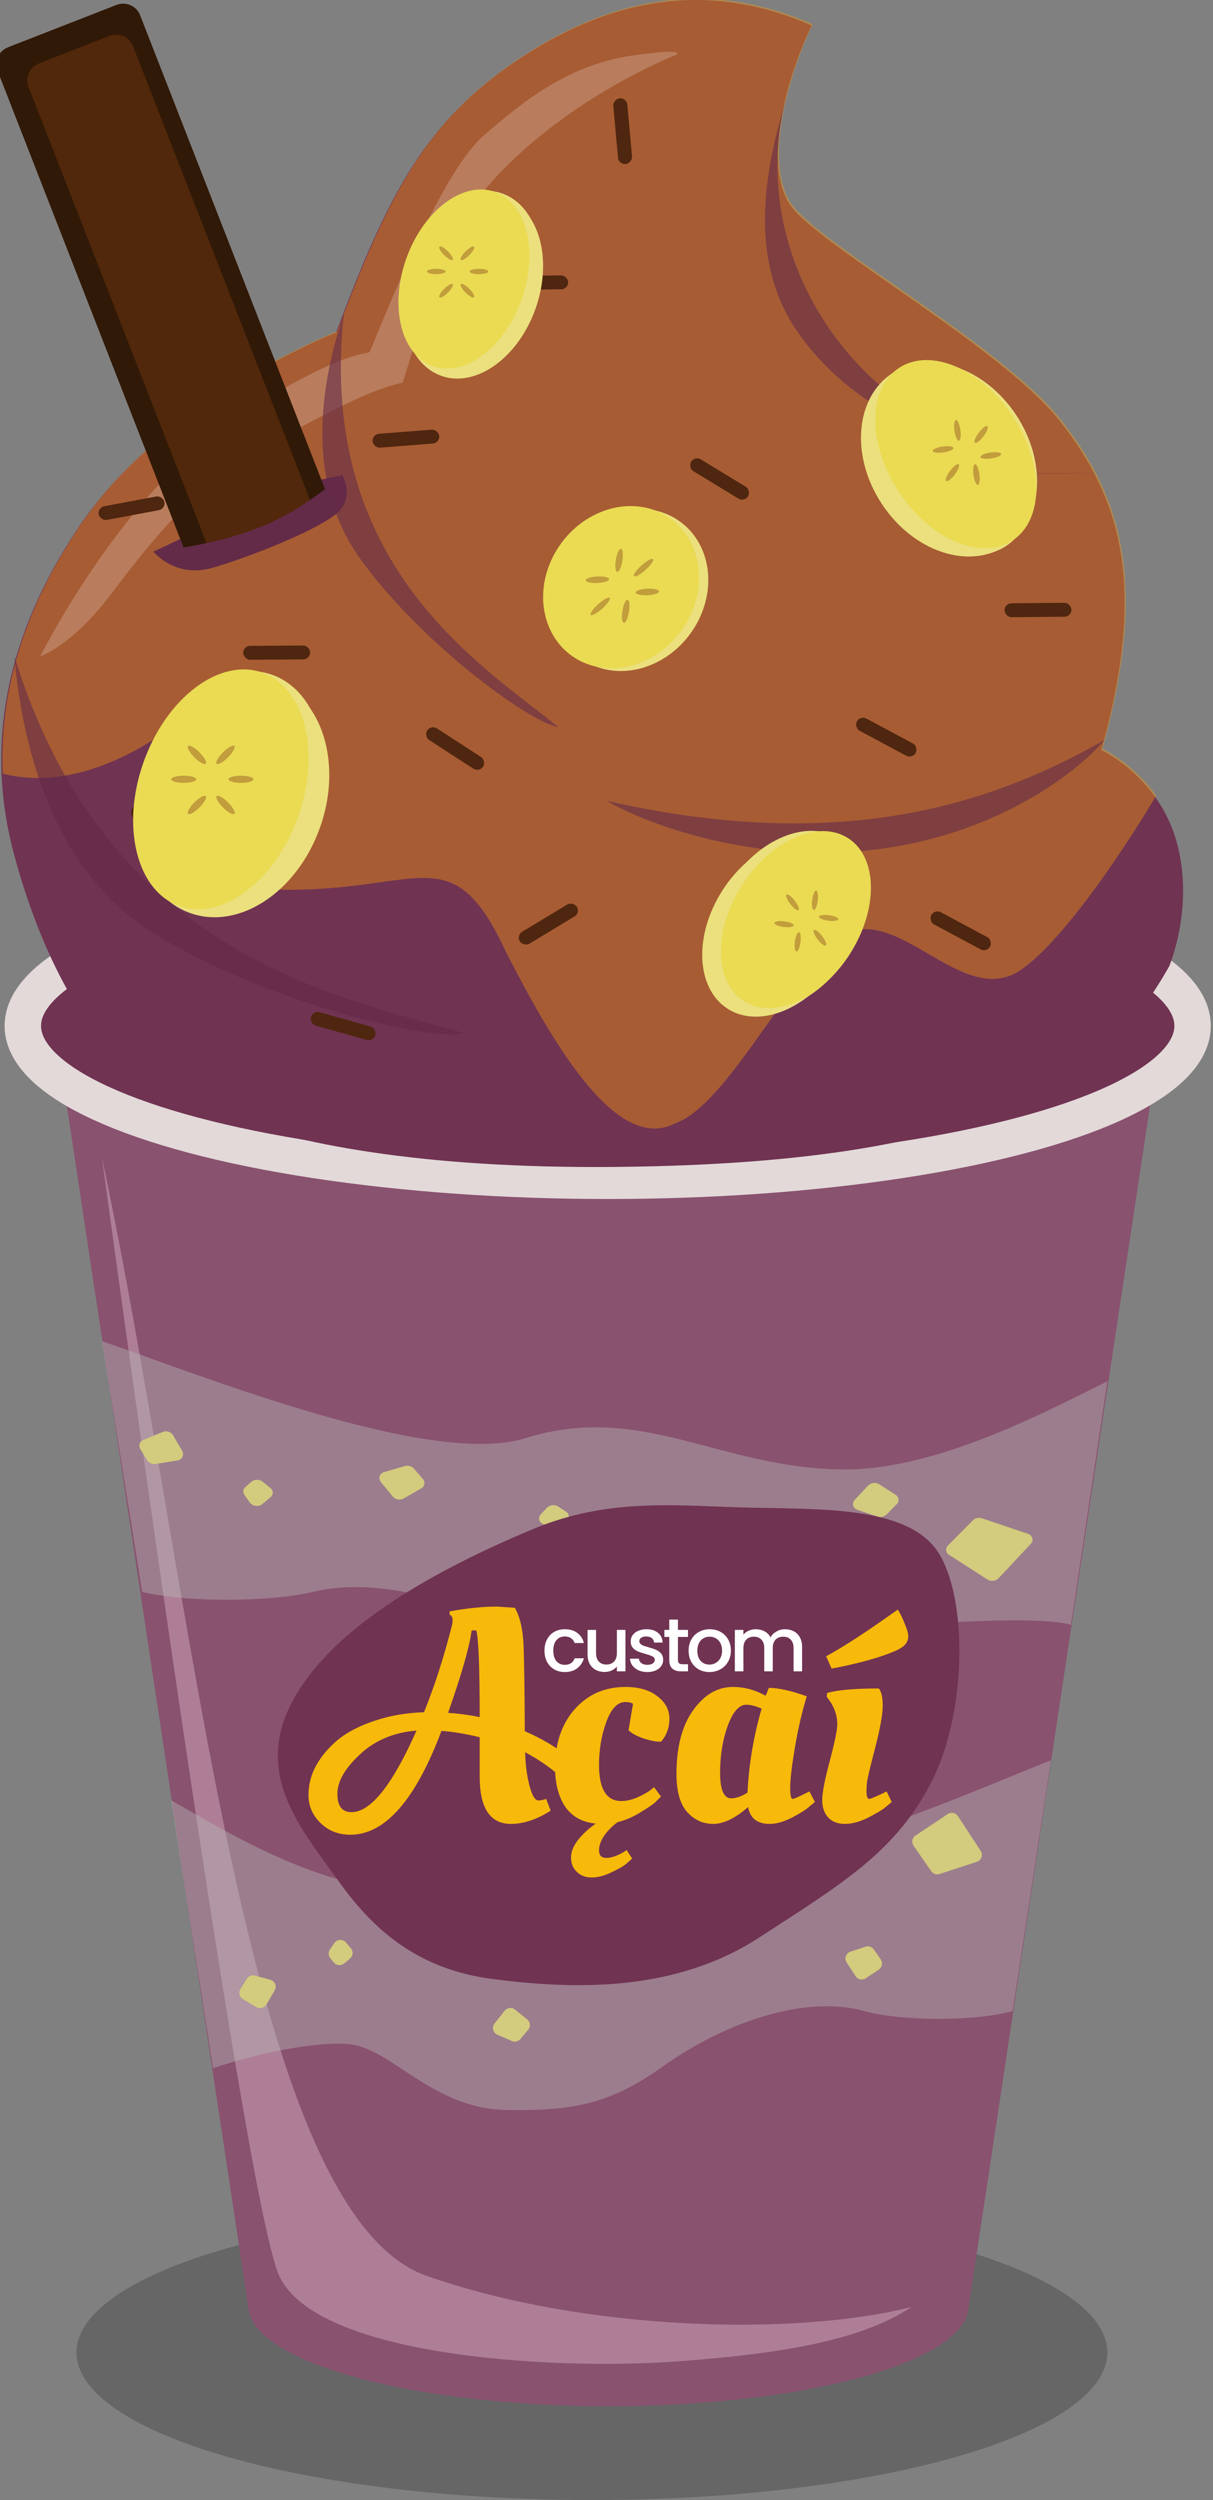 <svg width="333" height="686" viewBox="0 0 333 686" fill="none" xmlns="http://www.w3.org/2000/svg">
<rect x="0" y="0" width="333" height="686" fill="#808080" stroke="none"/>
<g clip-path="url(#clip0_122_1835)">
<ellipse cx="162.5" cy="645.5" rx="141.5" ry="40.5" fill="black" fill-opacity="0.2"/>
<ellipse cx="167.033" cy="632.72" rx="98.847" ry="27.5" fill="#89526F"/>
<path d="M15.146 282.221H318.919L265.88 633.221H68.186L15.146 282.221Z" fill="#89526F"/>
<path d="M76.665 624.5C66.539 602.5 27.965 317.5 27.965 317.5C53.521 438 67.022 607 117.168 624.5C161.067 639.82 218.908 641 250.25 633C238.195 641 219.487 645.6 185.155 648C150.824 650.4 86.791 646.5 76.665 624.5Z" fill="#AE7E96"/>
<ellipse cx="166.833" cy="281.5" rx="160.566" ry="42.5" fill="#703352" stroke="#E3D9D9" stroke-width="10"/>
<path d="M169.448 320.191C60.717 321.28 33.393 292.213 29.296 287.213C29.296 287.213 13.815 271.713 3.798 234.214C-6.219 196.715 7.35 165.721 21.882 144.221C45.305 109.568 92.273 91.221 92.273 91.221C106.639 52.87 117.062 32.9 142.948 15.9C168.834 -1.1 195.174 -5.1 222.806 6.976C215.393 22.563 209.718 45.107 216.766 56.001C223.813 66.895 275.139 95.221 291.266 115.92C307.394 136.62 315.106 160.069 302.341 205.8C302.341 205.8 317.946 213.029 322.979 230.857C328.013 248.684 320.966 265.174 320.966 265.174C304.858 293.5 278.178 319.102 169.448 320.191Z" fill="#703352"/>
<g clip-path="url(#clip1_122_1835)">
<path opacity="0.4" fill-rule="evenodd" clip-rule="evenodd" d="M317.411 218.319C306.41 236.725 290.93 258.769 280.323 266.087C272.091 271.766 263.464 266.743 254.88 261.745C247.56 257.483 240.272 253.239 233.287 255.667C226.011 259.444 218.199 270.423 210.368 281.43C201.823 293.44 193.256 305.482 185.337 308.234C170.122 316.132 153.515 289.916 138.834 261.071C128.433 238.718 121.176 239.736 104.38 242.092C97.531 243.052 89.094 244.236 78.212 244.147C55.532 243.962 53.812 224.39 52.655 211.222C51.895 202.578 51.378 196.693 45.334 200.864C31.008 210.747 15.084 216.003 0.753 212.276C-0.467 184.411 10.554 161.1 22.193 143.88C45.616 109.227 92.585 90.88 92.585 90.88C106.95 52.529 117.374 32.559 143.259 15.559C169.145 -1.441 195.485 -5.441 223.118 6.635C215.704 22.221 210.03 44.766 217.077 55.66C220.199 60.487 232.014 68.736 245.608 78.227C262.696 90.158 282.595 104.051 291.578 115.579C295.126 120.133 298.267 124.821 300.872 129.849L259.488 129.849C274.926 129.975 287.808 129.928 299.58 129.885C300.018 129.883 300.454 129.881 300.888 129.88C310.11 147.701 312.603 169.81 302.652 205.458C302.652 205.458 310.963 209.309 317.411 218.319ZM224.362 129.849L201.883 129.849C209.349 129.855 216.815 129.861 224.362 129.849ZM179.387 129.849L157.366 129.849C164.604 129.855 171.843 129.861 179.387 129.849ZM135.311 129.849L110.596 129.849C119.182 129.855 127.767 129.861 135.311 129.849ZM85.838 129.849L53.006 129.849C65.647 129.855 78.288 129.861 85.838 129.849Z" fill="#FB9A08"/>
<path d="M67 113.104C40.499 129.604 20.333 162.437 11 180.104C11 180.104 19.5 177.499 30.5 162.999C41.5 148.499 54 132.395 73.5 121.999C93 111.604 101.667 106.999 110.5 104.999C111.333 102.999 115.2 88.9 120 76.499C122.516 69.999 125 57.604 144.5 40.499C164 23.395 185.5 15.104 185.5 15.104C185.5 15.104 189.3 13.104 174.5 15.104C156 17.604 144 27.604 133 36.999C122 46.395 108.167 80.27 101.5 96.604C99.333 97.437 93.5 96.604 67 113.104Z" fill="white" fill-opacity="0.2"/>
</g>
<rect x="66.757" y="177.232" width="18.361" height="3.815" rx="1.907" transform="rotate(-0.38 66.757 177.232)" fill="#4F260F"/>
<rect width="18.343" height="3.819" rx="1.909" transform="matrix(0.963 0.27 -0.277 0.961 85.899 277.243)" fill="#4F260F"/>
<rect width="18.305" height="3.827" rx="1.913" transform="matrix(0.882 0.472 -0.482 0.876 256.587 249.407)" fill="#4F260F"/>
<rect width="18.305" height="3.827" rx="1.913" transform="matrix(0.882 0.472 -0.482 0.876 236.16 196.268)" fill="#4F260F"/>
<rect width="18.294" height="3.829" rx="1.915" transform="matrix(0.854 0.52 -0.53 0.848 190.755 125.049)" fill="#4F260F"/>
<rect width="18.121" height="3.865" rx="1.933" transform="matrix(0.09 0.996 -0.996 0.088 172.051 26.804)" fill="#4F260F"/>
<rect width="18.36" height="3.815" rx="1.907" transform="matrix(-0.997 0.078 -0.08 -0.997 120.739 121.551)" fill="#4F260F"/>
<rect width="18.283" height="3.831" rx="1.916" transform="matrix(-0.829 -0.559 0.569 -0.822 50.331 233.717)" fill="#4F260F"/>
<rect width="18.297" height="3.828" rx="1.914" transform="matrix(-0.856 0.517 -0.527 -0.85 159.38 250.459)" fill="#4F260F"/>
<rect width="18.142" height="3.861" rx="1.93" transform="matrix(0.314 0.949 -0.952 0.307 181.594 156.27)" fill="#4F260F"/>
<rect width="18.142" height="3.861" rx="1.93" transform="matrix(0.314 0.949 -0.952 0.307 262.675 100)" fill="#4F260F"/>
<rect width="18.287" height="3.83" rx="1.915" transform="matrix(0.839 0.544 -0.555 0.832 118.333 198.825)" fill="#4F260F"/>
<rect width="18.354" height="3.816" rx="1.908" transform="matrix(0.983 -0.184 0.189 0.982 26.74 139.263)" fill="#4F260F"/>
<rect width="18.361" height="3.815" rx="1.907" transform="matrix(1 -0.009 0.009 1 137.598 75.718)" fill="#4F260F"/>
<rect width="18.361" height="3.815" rx="1.907" transform="matrix(1 -0.009 0.009 1 209 232.168)" fill="#4F260F"/>
<rect width="18.361" height="3.815" rx="1.907" transform="matrix(1 -0.009 0.009 1 275.753 165.557)" fill="#4F260F"/>
<path d="M94.145 130.434C72.682 133.91 60.794 143.056 42.1 151.343L54.438 150.143L86.218 139.542L94.145 130.434Z" fill="#642B48"/>
<path d="M-0.656 19.457C-1.661 16.884 -0.389 13.985 2.183 12.981L31.992 1.344C34.565 0.339 37.464 1.611 38.468 4.183L89.743 135.529C90.748 138.102 89.476 141.001 86.904 142.005L57.095 153.642C54.523 154.646 51.623 153.375 50.619 150.803L-0.656 19.457Z" fill="#311907"/>
<path d="M7.854 23.887C6.85 21.315 8.121 18.415 10.693 17.411L30.045 9.857C32.617 8.852 35.517 10.124 36.521 12.696L86.992 141.981L58.325 153.172L7.854 23.887Z" fill="#51280B"/>
<path d="M42.1 151.343C42.1 151.343 58.228 149.957 71.445 144.622C84.663 139.286 93.893 130.218 93.893 130.218C93.893 130.218 97.771 136.558 92.156 141.107C86.54 145.656 68.849 152.745 58.446 155.775C48.044 158.805 42.1 151.343 42.1 151.343Z" fill="#642B48"/>
<path d="M66.014 545.773C65.423 546.724 65.728 547.976 66.69 548.549L70.388 550.748C71.342 551.315 72.576 550.997 73.137 550.038L75.401 546.165C76.065 545.029 75.47 543.572 74.2 543.226L69.993 542.08C69.14 541.847 68.236 542.202 67.769 542.953L66.014 545.773Z" fill="#EADB53"/>
<path d="M91.629 538.491C92.331 539.364 93.613 539.49 94.472 538.771L96.087 537.418C96.938 536.705 97.045 535.435 96.326 534.589L94.969 532.995C94.116 531.992 92.545 532.072 91.799 533.156L90.586 534.918C90.085 535.646 90.121 536.617 90.675 537.305L91.629 538.491Z" fill="#EADB53"/>
<path d="M144.993 556.957C145.716 556.101 145.594 554.819 144.724 554.113L141.382 551.405C140.519 550.706 139.252 550.843 138.559 551.711L135.761 555.218C134.94 556.246 135.319 557.774 136.526 558.299L140.524 560.039C141.334 560.392 142.28 560.171 142.85 559.496L144.993 556.957Z" fill="#EADB53"/>
<path d="M163.839 532.854C164.478 533.774 164.237 535.04 163.304 535.66L161.773 536.679C160.848 537.294 159.6 537.038 158.992 536.109L158.005 534.602C157.284 533.501 157.805 532.016 159.056 531.606L160.83 531.025C161.67 530.75 162.591 531.058 163.095 531.784L163.839 532.854Z" fill="#EADB53"/>
<path d="M204.867 518.438C204.209 517.532 202.934 517.343 202.041 518.019L195.687 522.83C194.802 523.5 194.632 524.764 195.309 525.644L200.482 532.37C201.284 533.413 202.858 533.41 203.657 532.364L208.557 525.948C209.093 525.246 209.105 524.275 208.586 523.559L204.867 518.438Z" fill="#EADB53"/>
<path d="M241.784 537.642C242.423 538.562 242.182 539.828 241.249 540.448L237.668 542.832C236.744 543.447 235.495 543.191 234.887 542.262L232.429 538.508C231.709 537.407 232.229 535.922 233.48 535.512L237.624 534.155C238.464 533.88 239.385 534.188 239.889 534.914L241.784 537.642Z" fill="#EADB53"/>
<path d="M250.798 506.458C250.159 505.538 250.4 504.272 251.333 503.652L260.201 497.751C261.126 497.135 262.374 497.391 262.983 498.32L269.232 507.866C269.953 508.967 269.432 510.452 268.181 510.862L257.929 514.221C257.089 514.497 256.168 514.188 255.664 513.462L250.798 506.458Z" fill="#EADB53"/>
<path d="M126.973 518.307C126.334 517.387 126.575 516.121 127.508 515.5L133.977 511.196C134.901 510.581 136.15 510.836 136.758 511.765L141.286 518.683C142.007 519.784 141.486 521.269 140.236 521.679L132.756 524.13C131.916 524.405 130.995 524.096 130.49 523.37L126.973 518.307Z" fill="#EADB53"/>
<path d="M38.557 397.714C37.941 396.729 38.304 395.541 39.352 395.109L44.743 392.887C45.741 392.475 46.986 392.908 47.541 393.861L49.993 398.063C50.659 399.205 50.029 400.525 48.715 400.739L42.722 401.716C41.829 401.862 40.886 401.436 40.407 400.671L38.557 397.714Z" fill="#EADB53"/>
<path d="M69.005 406.583C69.826 405.864 71.216 405.857 72.098 406.567L74.2 408.261C75.084 408.973 75.115 410.132 74.269 410.834L72.014 412.707C71.014 413.538 69.308 413.327 68.578 412.283L67.091 410.156C66.603 409.459 66.714 408.592 67.364 408.022L69.005 406.583Z" fill="#EADB53"/>
<path d="M116.054 405.771C116.815 406.645 116.637 407.839 115.662 408.397L110.763 411.2C109.824 411.737 108.502 411.477 107.797 410.618L104.579 406.693C103.737 405.666 104.172 404.299 105.46 403.925L111.16 402.268C112.034 402.014 113.042 402.309 113.636 402.992L116.054 405.771Z" fill="#EADB53"/>
<path d="M155.617 417.377C156.43 416.558 156.327 415.379 155.39 414.777L153.149 413.336C152.236 412.749 150.88 412.935 150.115 413.751L148.503 415.47C147.592 416.442 147.952 417.815 149.231 418.247L151.911 419.152C152.776 419.444 153.807 419.203 154.444 418.561L155.617 417.377Z" fill="#EADB53"/>
<path d="M203.492 434.914C202.707 435.674 201.312 435.748 200.394 435.079L192.867 429.593C191.952 428.925 191.864 427.775 192.673 427.034L200.015 420.311C200.972 419.435 202.687 419.559 203.471 420.561L208.987 427.613C209.512 428.284 209.446 429.155 208.825 429.756L203.492 434.914Z" fill="#EADB53"/>
<path d="M246.129 412.787C246.941 411.967 246.839 410.789 245.902 410.187L241.319 407.24C240.407 406.654 239.051 406.84 238.286 407.656L234.669 411.513C233.758 412.485 234.118 413.858 235.397 414.29L240.863 416.136C241.727 416.428 242.758 416.187 243.396 415.544L246.129 412.787Z" fill="#EADB53"/>
<path d="M260.286 424.012C259.474 424.832 259.577 426.01 260.513 426.612L271.133 433.44C272.045 434.027 273.402 433.841 274.167 433.025L282.952 423.654C283.863 422.683 283.503 421.309 282.225 420.878L269.575 416.606C268.71 416.314 267.679 416.554 267.042 417.197L260.286 424.012Z" fill="#EADB53"/>
<path d="M153.113 447.59C152.3 448.41 152.403 449.589 153.34 450.191L161.22 455.257C162.132 455.844 163.488 455.658 164.254 454.842L170.693 447.973C171.604 447.002 171.244 445.628 169.966 445.197L160.576 442.026C159.711 441.734 158.68 441.974 158.043 442.617L153.113 447.59Z" fill="#EADB53"/>
<path d="M240.179 233.116C273.961 229.054 296.157 211.513 303.259 203C267.405 223.625 225.625 233.116 166.588 219.751C177.043 225.898 206.397 237.178 240.179 233.116Z" fill="#642B48" fill-opacity="0.6"/>
<path d="M271.997 122.008C261.235 121.574 236.173 114.958 219.434 91.753C202.759 68.636 212.643 38.955 215.797 26.776C215.809 26.73 215.821 26.684 215.833 26.638C215.821 26.684 215.809 26.73 215.797 26.776C204.638 70.15 234.293 112.357 271.997 122.008Z" fill="#642B48" fill-opacity="0.6"/>
<path d="M42.059 256C71.599 274.496 117.176 285.819 127.461 283.5C95.718 274 29.414 263.5 3.936 180C5.728 200.5 12.519 237.504 42.059 256Z" fill="#642B48" fill-opacity="0.6"/>
<path d="M98.585 152.878C114.655 175.64 144.918 198.067 153.295 199.535C132.73 182.725 86.813 155.439 94.408 86C89.228 101.669 82.514 130.115 98.585 152.878Z" fill="#642B48" fill-opacity="0.6"/>
<ellipse cx="63.646" cy="218.522" rx="25.672" ry="34" transform="rotate(19.673 63.646 218.522)" fill="#EBE07D"/>
<ellipse cx="63.317" cy="217.192" rx="24.289" ry="34" transform="rotate(19.673 63.317 217.192)" fill="#EBE07D"/>
<ellipse cx="60.633" cy="216.59" rx="22.5" ry="34" transform="rotate(19.673 60.633 216.59)" fill="#EADB53"/>
<ellipse rx="0.982" ry="3.437" transform="matrix(0 -1 -1 0 50.437 213.822)" fill="#C29D3C"/>
<ellipse cx="54.054" cy="220.875" rx="0.982" ry="3.437" transform="rotate(-135 54.054 220.875)" fill="#C29D3C"/>
<ellipse rx="0.982" ry="3.437" transform="matrix(-0.707 0.707 0.707 0.707 54.054 207.125)" fill="#C29D3C"/>
<ellipse rx="0.982" ry="3.437" transform="matrix(0.707 -0.707 -0.707 -0.707 61.911 220.875)" fill="#C29D3C"/>
<ellipse cx="61.911" cy="207.125" rx="0.982" ry="3.437" transform="rotate(45 61.911 207.125)" fill="#C29D3C"/>
<ellipse rx="0.982" ry="3.437" transform="matrix(0 -1 -1 0 66.151 213.828)" fill="#C29D3C"/>
<ellipse cx="129.869" cy="78.657" rx="18.183" ry="25.982" transform="rotate(19.673 129.869 78.657)" fill="#EBE07D"/>
<ellipse cx="129.373" cy="77.014" rx="18.138" ry="25.39" transform="rotate(19.673 129.373 77.014)" fill="#EBE07D"/>
<ellipse cx="127.369" cy="76.564" rx="16.802" ry="25.39" transform="rotate(19.673 127.369 76.564)" fill="#EADB53"/>
<ellipse rx="0.733" ry="2.567" transform="matrix(0 -1 -1 0 119.755 74.496)" fill="#C29D3C"/>
<ellipse cx="122.456" cy="79.764" rx="0.733" ry="2.567" transform="rotate(-135 122.456 79.764)" fill="#C29D3C"/>
<ellipse rx="0.733" ry="2.567" transform="matrix(-0.707 0.707 0.707 0.707 122.456 69.496)" fill="#C29D3C"/>
<ellipse rx="0.733" ry="2.567" transform="matrix(0.707 -0.707 -0.707 -0.707 128.323 79.764)" fill="#C29D3C"/>
<ellipse cx="128.323" cy="69.496" rx="0.733" ry="2.567" transform="rotate(45 128.323 69.496)" fill="#C29D3C"/>
<ellipse rx="0.733" ry="2.567" transform="matrix(0 -1 -1 0 131.49 74.501)" fill="#C29D3C"/>
<ellipse rx="18.71" ry="26.538" transform="matrix(-0.842 -0.54 -0.54 0.842 214.074 254.439)" fill="#EBE07D"/>
<ellipse rx="18.958" ry="26.538" transform="matrix(-0.842 -0.54 -0.54 0.842 216.381 252.564)" fill="#EBE07D"/>
<ellipse rx="17.562" ry="26.538" transform="matrix(-0.842 -0.54 -0.54 0.842 218.499 252.329)" fill="#EADB53"/>
<ellipse cx="225.072" cy="257.307" rx="0.767" ry="2.683" transform="rotate(-37.664 225.072 257.307)" fill="#C29D3C"/>
<ellipse rx="0.767" ry="2.683" transform="matrix(0.992 0.128 0.128 -0.992 218.989 258.437)" fill="#C29D3C"/>
<ellipse cx="227.485" cy="251.88" rx="0.767" ry="2.683" transform="rotate(97.336 227.485 251.88)" fill="#C29D3C"/>
<ellipse cx="215.242" cy="253.582" rx="0.767" ry="2.683" transform="rotate(-82.664 215.242 253.582)" fill="#C29D3C"/>
<ellipse rx="0.767" ry="2.683" transform="matrix(-0.992 -0.128 -0.128 0.992 223.738 247.025)" fill="#C29D3C"/>
<ellipse cx="217.574" cy="247.601" rx="0.767" ry="2.683" transform="rotate(-37.664 217.574 247.601)" fill="#C29D3C"/>
<ellipse cx="260.532" cy="126.089" rx="22.112" ry="28.346" transform="rotate(146.623 260.532 126.089)" fill="#EBE07D"/>
<ellipse cx="260.647" cy="126.113" rx="20.249" ry="28.346" transform="rotate(146.623 260.647 126.113)" fill="#EBE07D"/>
<ellipse cx="262.393" cy="124.627" rx="18.758" ry="28.346" transform="rotate(146.623 262.393 124.627)" fill="#EADB53"/>
<ellipse rx="0.819" ry="2.866" transform="matrix(0.799 0.601 0.601 -0.799 269.348 119.221)" fill="#C29D3C"/>
<ellipse cx="262.836" cy="118.097" rx="0.819" ry="2.866" transform="rotate(-8.05 262.836 118.097)" fill="#C29D3C"/>
<ellipse rx="0.819" ry="2.866" transform="matrix(-0.14 -0.99 -0.99 0.14 271.997 124.987)" fill="#C29D3C"/>
<ellipse rx="0.819" ry="2.866" transform="matrix(0.14 0.99 0.99 -0.14 258.898 123.331)" fill="#C29D3C"/>
<ellipse cx="268.059" cy="130.221" rx="0.819" ry="2.866" transform="rotate(171.95 268.059 130.221)" fill="#C29D3C"/>
<ellipse rx="0.819" ry="2.866" transform="matrix(0.799 0.601 0.601 -0.799 261.468 129.688)" fill="#C29D3C"/>
<ellipse rx="22.441" ry="21.198" transform="matrix(-0.905 0.426 -0.319 -0.948 173.039 161.87)" fill="#EBE07D"/>
<ellipse rx="22.441" ry="21.198" transform="matrix(-0.905 0.426 -0.319 -0.948 170.508 161.118)" fill="#EADB53"/>
<ellipse rx="0.831" ry="3.489" transform="matrix(0.667 0.745 0.745 -0.667 176.672 155.759)" fill="#C29D3C"/>
<ellipse rx="0.918" ry="3.212" transform="matrix(0.999 -0.035 -0.146 0.989 169.959 153.759)" fill="#C29D3C"/>
<ellipse rx="0.918" ry="3.212" transform="matrix(0.146 -0.989 -0.999 0.035 177.711 162.427)" fill="#C29D3C"/>
<ellipse rx="0.918" ry="3.212" transform="matrix(-0.146 0.989 0.999 -0.035 164.014 159.076)" fill="#C29D3C"/>
<ellipse rx="0.918" ry="3.212" transform="matrix(-0.999 0.035 0.146 -0.989 171.766 167.744)" fill="#C29D3C"/>
<ellipse rx="0.831" ry="3.489" transform="matrix(0.667 0.745 0.745 -0.667 164.778 166.389)" fill="#C29D3C"/>
<path d="M186.291 509.624C208.685 517.661 263.567 492.879 288.5 483L278 551.82C267.14 554.834 246.794 554.513 237.228 551.82C221.166 547.299 199.14 554.834 182.161 566.89C168.577 576.535 158.757 579.448 138.566 578.946C118.375 578.444 107.178 561.666 95.43 560.862C83.683 560.058 65.23 565.156 58.5 567.5L47 494C61.379 502.205 87.629 518.207 109.656 518.207C139.381 518.207 158.298 499.577 186.291 509.624Z" fill="#B7B7B7" fill-opacity="0.43"/>
<path d="M144.234 394.624C118.548 402.661 56.598 377.879 28 368L39.044 436.82C51.5 439.834 74.836 439.513 85.809 436.82C104.232 432.299 129.496 439.834 148.971 451.89C164.551 461.535 175.815 464.448 198.974 463.946C222.133 463.444 234.976 446.666 248.451 445.862C261.925 445.058 286.28 443.518 294 445.862L304 379C287.508 387.205 257.399 403.207 232.134 403.207C198.039 403.207 176.341 384.577 144.234 394.624Z" fill="#B7B7B7" fill-opacity="0.43"/>
<path fill-rule="evenodd" clip-rule="evenodd" d="M146.092 419.657C167.521 410.671 186.53 413.279 206.334 413.695C227.159 414.133 250.47 413.47 258.103 426.824C265.746 440.197 265.044 469.866 256.208 487.928C246.457 507.86 231.412 516.677 208.643 531.511C185.15 546.817 157.442 545.903 135.095 543.008C114.816 540.381 102.529 529.563 93.247 516.562C83.015 502.23 69.257 487.031 80.462 466.483C91.688 445.898 120.342 430.457 146.092 419.657Z" fill="#703352"/>
<path d="M96.169 503.44C92.865 503.44 90.112 502.339 87.909 500.136C85.762 497.989 84.688 495.484 84.688 492.62C84.688 489.702 85.377 487.004 86.753 484.526C88.13 481.993 90.085 479.653 92.617 477.506C95.205 475.358 98.564 473.596 102.694 472.22C106.823 470.788 111.394 469.99 116.404 469.824C119.323 462.611 121.911 454.544 124.168 445.624C124.223 445.294 124.251 444.881 124.251 444.385C124.251 443.835 123.976 443.367 123.425 442.981V442.155C128.16 441.274 132.483 440.834 136.392 440.834L141.348 441.164C142.779 443.697 143.578 447.221 143.743 451.736C143.908 456.196 144.018 463.96 144.073 475.028C150.02 477.616 155.113 480.892 159.353 484.856C159.133 485.572 158.692 486.288 158.032 487.004C157.426 487.665 156.848 488.16 156.297 488.491L155.471 488.986C152.223 485.793 148.451 483.067 144.156 480.809C144.266 483.948 144.569 486.591 145.064 488.738C145.835 492.262 146.744 494.024 147.79 494.024C148.396 494.024 149.112 493.887 149.938 493.611L151.176 496.833C147.377 499.255 143.743 500.467 140.274 500.467C134.548 500.467 131.684 496.144 131.684 487.499V476.68C127.83 475.744 124.333 475.165 121.195 474.945C114.037 493.942 105.695 503.44 96.169 503.44ZM114.34 474.863C108.117 475.358 102.942 477.533 98.812 481.388C94.682 485.242 92.617 488.848 92.617 492.207C92.617 495.566 93.911 497.246 96.499 497.246C101.785 497.246 107.732 489.785 114.34 474.863ZM130.776 447.441C130.666 447.386 130.445 447.359 130.115 447.359C129.785 447.359 129.564 447.386 129.454 447.441C128.959 451.626 126.811 459.142 123.012 469.99C125.71 470.155 128.601 470.54 131.684 471.146C131.684 457.6 131.381 449.699 130.776 447.441ZM171.713 467.016C169.511 467.016 167.749 468.861 166.427 472.55C165.106 476.184 164.445 480.094 164.445 484.278C164.445 490.886 166.482 494.19 170.557 494.19C171.878 494.19 173.283 493.887 174.769 493.281C176.256 492.62 177.44 491.987 178.321 491.381L179.56 490.39L181.459 492.951C181.074 493.336 180.551 493.859 179.89 494.52C179.229 495.126 177.853 496.062 175.76 497.328C173.723 498.595 171.658 499.476 169.566 499.971C168.189 500.962 166.978 502.174 165.932 503.605C164.941 505.037 164.445 506.413 164.445 507.735C164.445 509.112 165.106 509.8 166.427 509.8C167.749 509.8 169.318 509.277 171.135 508.231L172.044 507.652L173.53 509.965C173.145 510.35 172.622 510.818 171.961 511.369C171.3 511.975 169.979 512.746 167.997 513.682C166.014 514.673 164.17 515.168 162.463 515.168C160.756 515.168 159.379 514.645 158.333 513.599C157.287 512.608 156.764 511.287 156.764 509.635C156.764 508.038 157.452 506.386 158.829 504.679C160.205 503.027 161.774 501.595 163.536 500.384C159.792 499.999 156.984 498.429 155.112 495.676C153.295 492.923 152.386 489.344 152.386 484.939C152.386 478.387 154.176 473.073 157.755 468.998C161.389 464.924 166.042 462.886 171.713 462.886C175.402 462.886 178.321 463.74 180.468 465.447C182.671 467.099 183.772 469.164 183.772 471.641C183.772 474.064 183.001 476.157 181.459 477.919C180.083 477.919 178.486 477.616 176.669 477.01C174.852 476.404 173.475 475.661 172.539 474.78L173.778 467.512C173.283 467.181 172.594 467.016 171.713 467.016ZM210.158 465.282C210.268 465.172 210.571 464.456 211.066 463.134C213.654 463.134 217.123 463.905 221.473 465.447C220.096 470.017 218.995 474.808 218.169 479.818C217.343 484.774 216.93 488.325 216.93 490.473C216.93 492.565 217.15 493.611 217.591 493.611C217.921 493.611 219.133 493.088 221.225 492.042L222.216 491.547L223.703 494.437C223.207 494.878 222.547 495.428 221.721 496.089C220.95 496.75 219.463 497.659 217.261 498.815C215.058 499.916 213.076 500.467 211.314 500.467C207.9 500.467 205.918 498.925 205.367 495.841C201.843 498.925 198.649 500.467 195.786 500.467C192.978 500.467 190.583 499.365 188.601 497.163C186.673 494.96 185.71 491.492 185.71 486.756C185.71 479.378 187.224 473.569 190.252 469.329C193.281 465.034 196.943 462.886 201.237 462.886C204.321 462.886 207.294 463.685 210.158 465.282ZM200.742 493.446C202.063 493.446 203.55 492.923 205.202 491.877C205.587 484.113 206.881 476.432 209.084 468.833C207.432 468.117 206.028 467.76 204.872 467.76C202.889 467.76 201.182 469.714 199.751 473.624C198.374 477.478 197.686 481.745 197.686 486.426C197.686 491.106 198.705 493.446 200.742 493.446ZM226.798 454.462C231.423 451.984 237.975 447.717 246.455 441.66C247.006 442.431 247.611 443.642 248.272 445.294C248.988 446.946 249.346 448.185 249.346 449.011C249.346 450.552 248.355 451.791 246.372 452.727C242.188 454.655 236.158 456.362 228.284 457.848L226.798 454.462ZM237.865 491.381C237.865 492.868 238.113 493.611 238.609 493.611C238.939 493.611 240.205 493.088 242.408 492.042L243.399 491.547L244.803 494.437C244.308 494.878 243.647 495.428 242.821 496.089C241.995 496.75 240.453 497.659 238.196 498.815C235.938 499.916 233.846 500.467 231.918 500.467C229.991 500.467 228.477 499.889 227.376 498.732C226.275 497.521 225.724 495.924 225.724 493.942C225.724 491.904 226.412 488.325 227.789 483.205C229.165 478.029 229.854 474.67 229.854 473.128C229.854 470.815 229.138 468.641 227.706 466.603L226.963 465.612L227.045 464.538C229.964 463.712 234.699 463.299 241.252 463.299C241.967 464.125 242.325 465.722 242.325 468.09C242.325 470.458 241.609 474.395 240.178 479.901C238.746 485.352 238.003 488.573 237.948 489.564C237.893 490.5 237.865 491.106 237.865 491.381Z" fill="#F7B90A"/>
<path d="M149.474 452.913C149.474 451.743 149.708 450.718 150.176 449.837C150.658 448.942 151.319 448.254 152.158 447.772C152.998 447.29 153.962 447.049 155.049 447.049C156.426 447.049 157.561 447.38 158.456 448.04C159.365 448.687 159.977 449.616 160.294 450.828H157.754C157.548 450.263 157.217 449.823 156.763 449.506C156.309 449.19 155.738 449.031 155.049 449.031C154.086 449.031 153.315 449.376 152.737 450.064C152.172 450.738 151.89 451.688 151.89 452.913C151.89 454.138 152.172 455.095 152.737 455.783C153.315 456.472 154.086 456.816 155.049 456.816C156.412 456.816 157.314 456.217 157.754 455.019H160.294C159.964 456.176 159.344 457.098 158.436 457.786C157.527 458.461 156.398 458.798 155.049 458.798C153.962 458.798 152.998 458.557 152.158 458.075C151.319 457.58 150.658 456.892 150.176 456.011C149.708 455.116 149.474 454.083 149.474 452.913ZM171.704 447.235V458.612H169.351V457.27C168.979 457.738 168.49 458.11 167.885 458.385C167.293 458.647 166.659 458.777 165.985 458.777C165.09 458.777 164.285 458.592 163.569 458.22C162.867 457.848 162.309 457.298 161.896 456.568C161.497 455.839 161.298 454.958 161.298 453.925V447.235H163.631V453.574C163.631 454.593 163.886 455.377 164.395 455.928C164.904 456.465 165.599 456.733 166.48 456.733C167.361 456.733 168.057 456.465 168.566 455.928C169.089 455.377 169.351 454.593 169.351 453.574V447.235H171.704ZM177.701 458.798C176.806 458.798 176.001 458.64 175.285 458.323C174.583 457.993 174.026 457.552 173.613 457.002C173.2 456.437 172.979 455.811 172.952 455.123H175.388C175.43 455.605 175.657 456.011 176.07 456.341C176.497 456.658 177.027 456.816 177.66 456.816C178.321 456.816 178.83 456.692 179.188 456.444C179.559 456.183 179.745 455.852 179.745 455.453C179.745 455.026 179.539 454.71 179.126 454.503C178.727 454.297 178.087 454.07 177.206 453.822C176.352 453.588 175.657 453.361 175.12 453.14C174.583 452.92 174.115 452.583 173.716 452.129C173.33 451.674 173.138 451.076 173.138 450.332C173.138 449.727 173.317 449.176 173.675 448.68C174.033 448.171 174.542 447.772 175.203 447.483C175.877 447.194 176.648 447.049 177.515 447.049C178.809 447.049 179.849 447.38 180.633 448.04C181.432 448.687 181.858 449.575 181.913 450.704H179.559C179.518 450.195 179.312 449.789 178.94 449.486C178.568 449.183 178.066 449.031 177.433 449.031C176.813 449.031 176.338 449.148 176.008 449.382C175.678 449.616 175.512 449.926 175.512 450.312C175.512 450.614 175.622 450.869 175.843 451.076C176.063 451.282 176.331 451.447 176.648 451.571C176.965 451.681 177.433 451.826 178.052 452.005C178.878 452.225 179.553 452.452 180.076 452.686C180.613 452.906 181.074 453.237 181.459 453.677C181.845 454.118 182.044 454.703 182.058 455.432C182.058 456.079 181.879 456.658 181.521 457.167C181.163 457.676 180.654 458.075 179.993 458.365C179.346 458.654 178.582 458.798 177.701 458.798ZM186.109 449.155V455.453C186.109 455.88 186.205 456.19 186.398 456.382C186.604 456.561 186.948 456.651 187.43 456.651H188.876V458.612H187.017C185.957 458.612 185.145 458.365 184.581 457.869C184.016 457.373 183.734 456.568 183.734 455.453V449.155H182.392V447.235H183.734V444.406H186.109V447.235H188.876V449.155H186.109ZM194.741 458.798C193.668 458.798 192.697 458.557 191.83 458.075C190.963 457.58 190.281 456.892 189.786 456.011C189.29 455.116 189.042 454.083 189.042 452.913C189.042 451.757 189.297 450.731 189.806 449.837C190.316 448.942 191.011 448.254 191.892 447.772C192.773 447.29 193.757 447.049 194.844 447.049C195.932 447.049 196.916 447.29 197.797 447.772C198.678 448.254 199.373 448.942 199.883 449.837C200.392 450.731 200.647 451.757 200.647 452.913C200.647 454.07 200.385 455.095 199.862 455.99C199.339 456.885 198.623 457.58 197.715 458.075C196.82 458.557 195.829 458.798 194.741 458.798ZM194.741 456.754C195.347 456.754 195.911 456.609 196.434 456.32C196.971 456.031 197.405 455.598 197.735 455.019C198.066 454.441 198.231 453.739 198.231 452.913C198.231 452.087 198.073 451.392 197.756 450.828C197.439 450.25 197.019 449.816 196.496 449.527C195.973 449.238 195.409 449.093 194.803 449.093C194.198 449.093 193.633 449.238 193.11 449.527C192.601 449.816 192.195 450.25 191.892 450.828C191.589 451.392 191.437 452.087 191.437 452.913C191.437 454.138 191.747 455.088 192.367 455.763C193 456.424 193.791 456.754 194.741 456.754ZM215.507 447.049C216.402 447.049 217.201 447.235 217.903 447.607C218.618 447.978 219.176 448.529 219.575 449.259C219.988 449.988 220.195 450.869 220.195 451.902V458.612H217.861V452.253C217.861 451.234 217.607 450.456 217.097 449.919C216.588 449.369 215.893 449.093 215.012 449.093C214.131 449.093 213.429 449.369 212.906 449.919C212.396 450.456 212.142 451.234 212.142 452.253V458.612H209.808V452.253C209.808 451.234 209.554 450.456 209.044 449.919C208.535 449.369 207.84 449.093 206.959 449.093C206.078 449.093 205.376 449.369 204.853 449.919C204.343 450.456 204.089 451.234 204.089 452.253V458.612H201.735V447.235H204.089V448.536C204.474 448.068 204.963 447.703 205.555 447.441C206.147 447.18 206.78 447.049 207.454 447.049C208.363 447.049 209.175 447.242 209.891 447.627C210.607 448.013 211.157 448.57 211.543 449.3C211.887 448.612 212.424 448.068 213.153 447.669C213.883 447.256 214.668 447.049 215.507 447.049Z" fill="white"/>
</g>
<defs>
<clipPath id="clip0_122_1835">
<rect width="333" height="686" fill="white"/>
</clipPath>
<clipPath id="clip1_122_1835">
<rect width="332" height="323" fill="white" transform="translate(-7 -4)"/>
</clipPath>
</defs>
</svg>
